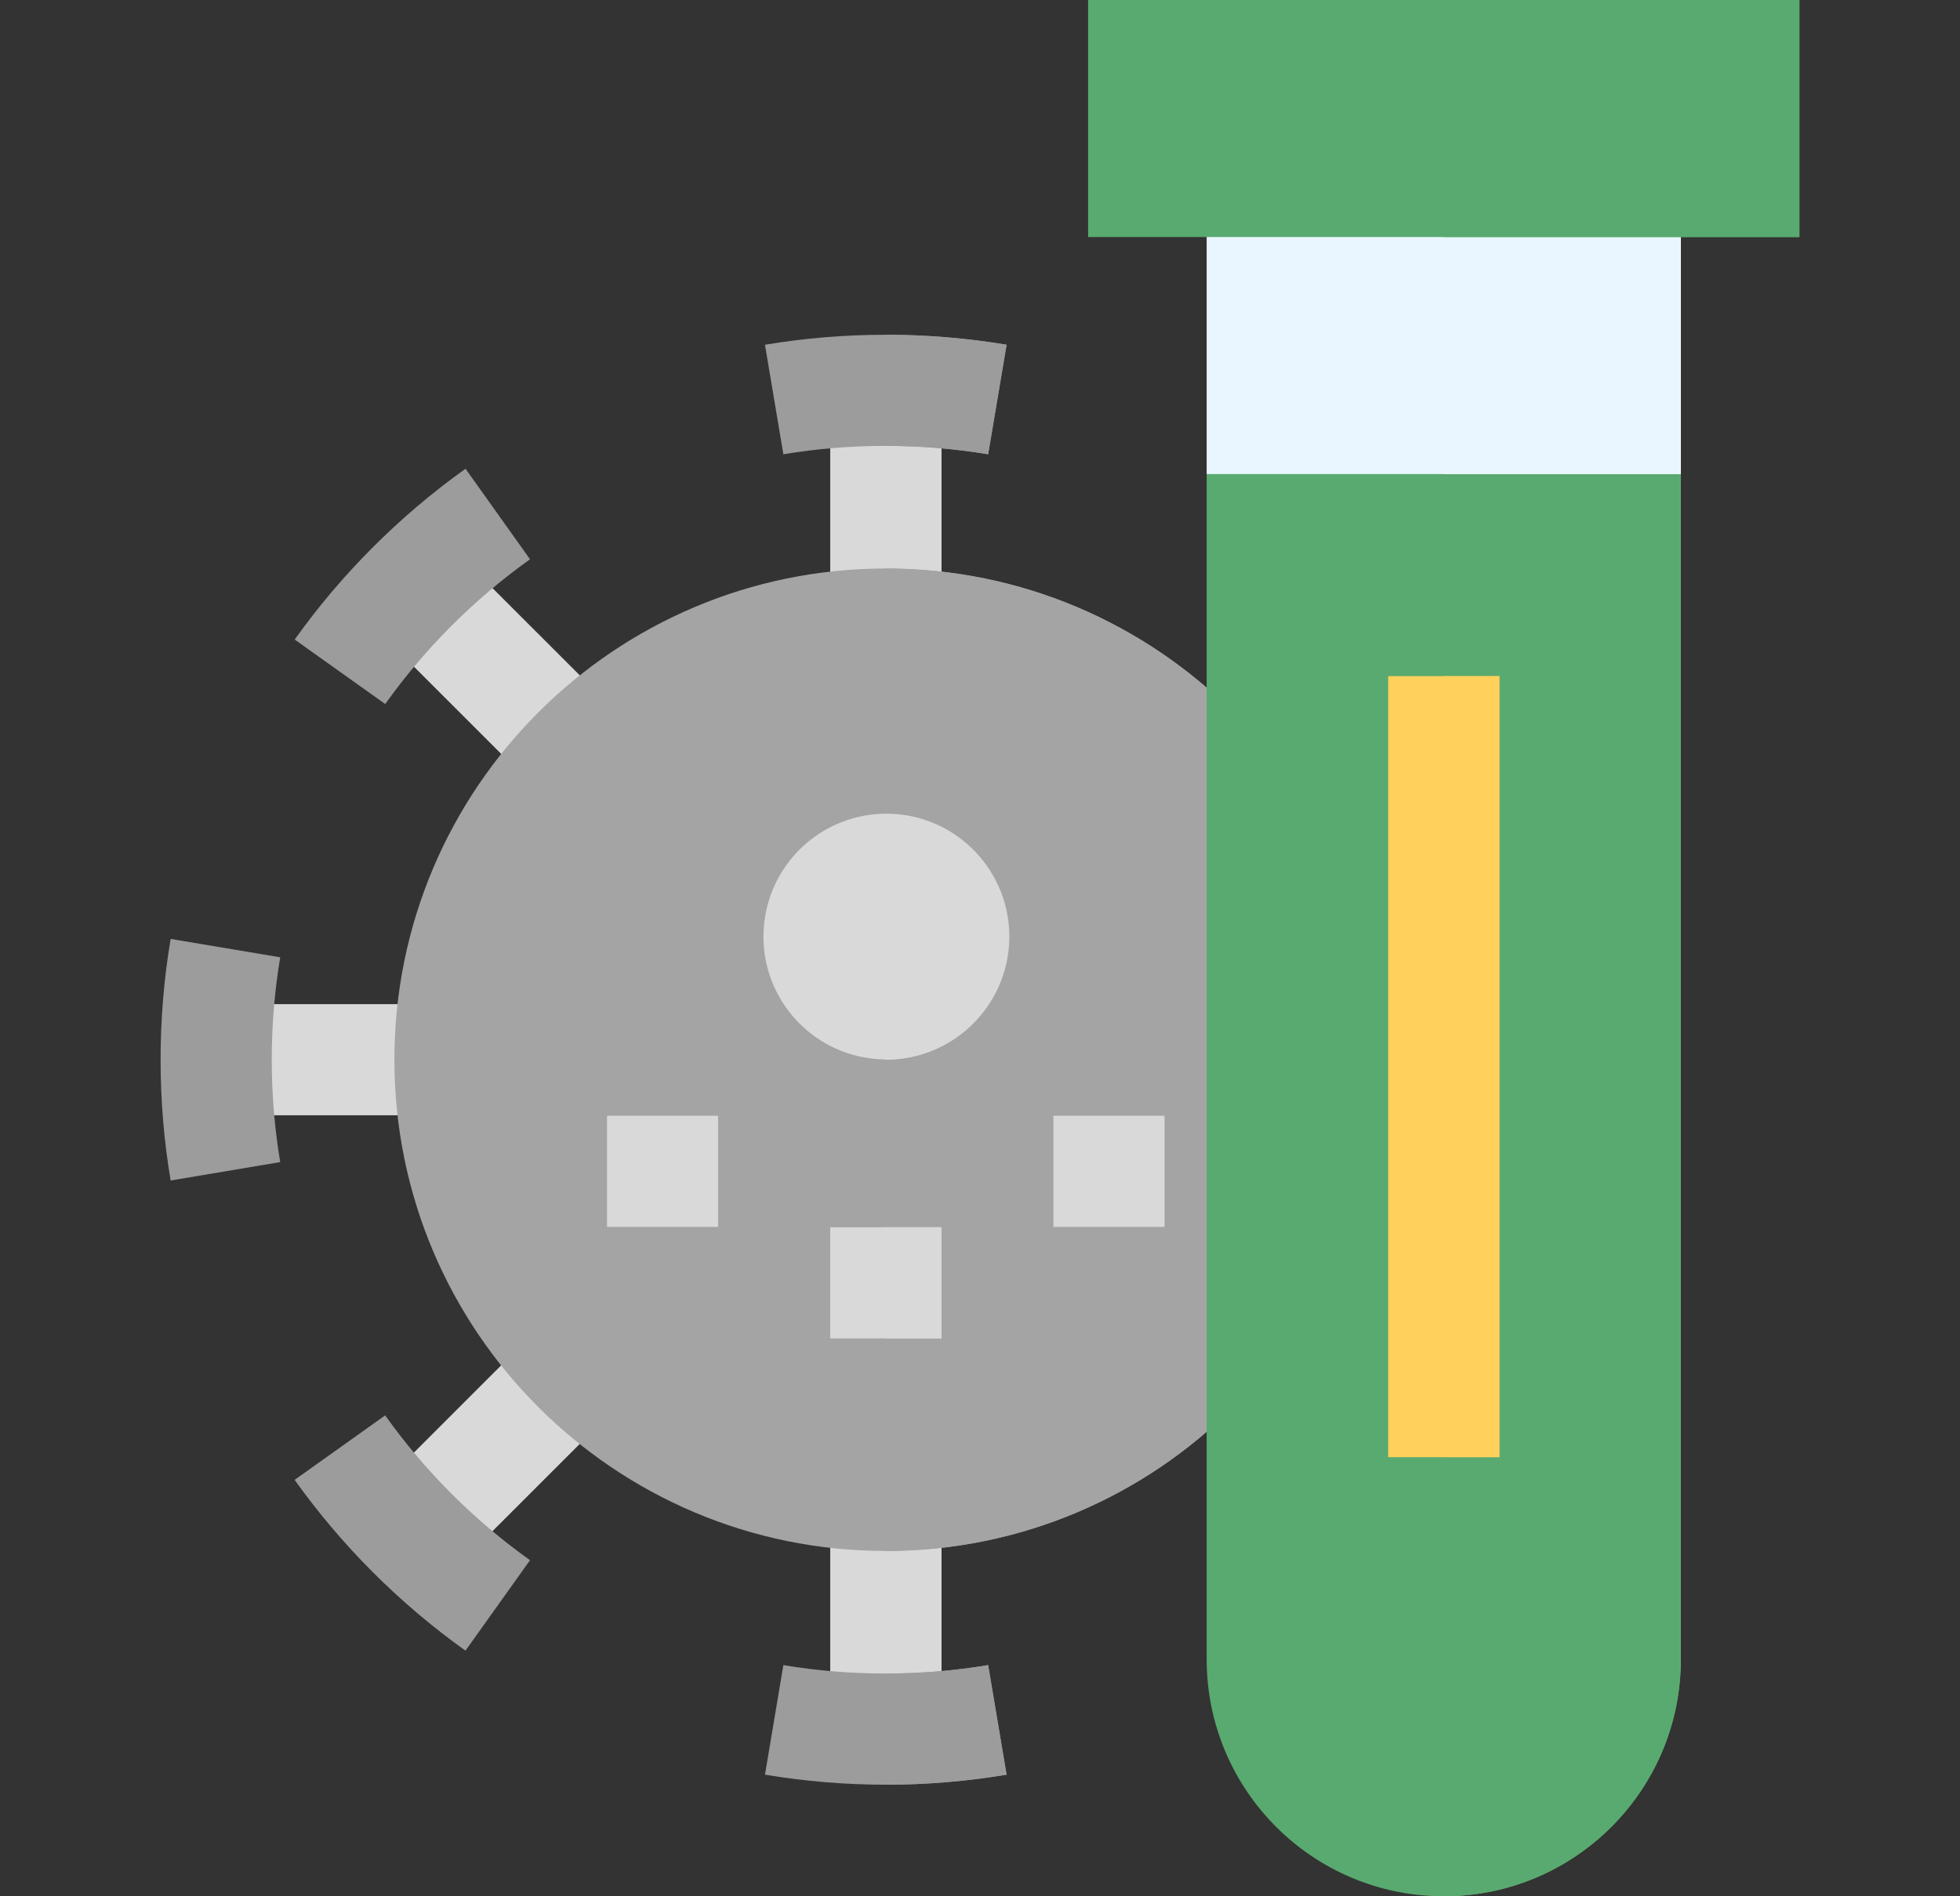 <svg width="31" height="30" viewBox="0 0 31 30" fill="none" xmlns="http://www.w3.org/2000/svg">
<rect x="0" y="0" width="31" height="30" fill="#333333" stroke="none"/>
<g clip-path="url(#clip0_4121:10267)">
<path d="M13.131 23.826H14.889V27.356H13.131V23.826Z" fill="#D9D9D9"/>
<path d="M14.01 23.826H14.889V27.356H14.01V23.826Z" fill="#D9D9D9"/>
<path d="M13.131 6.174H14.889V9.705H13.131V6.174Z" fill="#D9D9D9"/>
<path d="M14.01 6.174H14.889V9.705H14.01V6.174Z" fill="#D9D9D9"/>
<path d="M15.92 28.076C15.293 28.181 14.65 28.235 14.009 28.235C13.368 28.235 12.726 28.181 12.099 28.076L12.39 26.343C12.921 26.432 13.465 26.476 14.009 26.476C14.554 26.476 15.098 26.432 15.629 26.343L15.92 28.076Z" fill="#9C9C9C"/>
<path d="M15.921 28.076C15.294 28.181 14.651 28.235 14.01 28.235V26.476C14.554 26.476 15.098 26.432 15.629 26.343L15.921 28.076Z" fill="#9C9C9C"/>
<path d="M5.896 23.631L8.392 21.135L9.635 22.378L7.139 24.874L5.896 23.631Z" fill="#D9D9D9"/>
<path d="M3.419 15.886H6.949V17.644H3.419V15.886Z" fill="#D9D9D9"/>
<path d="M5.897 9.897L7.14 8.655L9.636 11.15L8.393 12.393L5.897 9.897Z" fill="#D9D9D9"/>
<path d="M14.01 24.537C18.302 24.537 21.782 21.058 21.782 16.765C21.782 12.473 18.302 8.994 14.01 8.994C9.718 8.994 6.238 12.473 6.238 16.765C6.238 21.058 9.718 24.537 14.01 24.537Z" fill="#A4A4A4"/>
<path d="M21.782 16.765C21.782 21.058 18.302 24.537 14.01 24.537V8.994C18.302 8.994 21.782 12.473 21.782 16.765Z" fill="#A4A4A4"/>
<path d="M16.661 17.652H18.419V19.41H16.661V17.652Z" fill="#D9D9D9"/>
<path d="M9.601 17.652H11.358V19.41H9.601V17.652Z" fill="#D9D9D9"/>
<path d="M13.131 19.416H14.889V21.174H13.131V19.416Z" fill="#D9D9D9"/>
<path d="M15.959 14.955C16.035 13.884 15.228 12.954 14.157 12.878C13.086 12.802 12.156 13.608 12.08 14.679C12.004 15.75 12.81 16.68 13.882 16.756C14.952 16.832 15.882 16.026 15.959 14.955Z" fill="#D9D9D9"/>
<path d="M14.01 19.416H14.889V21.174H14.01V19.416Z" fill="#D9D9D9"/>
<path d="M15.953 14.822C15.953 15.895 15.083 16.765 14.01 16.765V12.879C15.083 12.879 15.953 13.749 15.953 14.822Z" fill="#D9D9D9"/>
<path d="M15.92 5.454L15.629 7.187C15.098 7.098 14.554 7.054 14.009 7.054C13.465 7.054 12.921 7.098 12.39 7.187L12.099 5.454C12.726 5.349 13.368 5.296 14.009 5.296C14.651 5.296 15.293 5.349 15.92 5.454Z" fill="#9C9C9C"/>
<path d="M15.921 5.454L15.629 7.187C15.098 7.098 14.554 7.054 14.01 7.054V5.296C14.651 5.296 15.294 5.349 15.921 5.454Z" fill="#9C9C9C"/>
<path d="M7.362 26.114C6.844 25.745 6.352 25.328 5.899 24.875C5.446 24.422 5.029 23.93 4.66 23.412L6.092 22.392C6.404 22.831 6.758 23.248 7.142 23.632C7.526 24.017 7.944 24.37 8.383 24.683L7.362 26.114Z" fill="#9C9C9C"/>
<path d="M2.699 18.676C2.593 18.049 2.54 17.406 2.54 16.765C2.54 16.124 2.593 15.482 2.699 14.854L4.432 15.145C4.343 15.677 4.298 16.222 4.298 16.765C4.298 17.309 4.343 17.854 4.432 18.385L2.699 18.676Z" fill="#9C9C9C"/>
<path d="M6.093 11.138L4.661 10.118C5.03 9.6 5.447 9.108 5.9 8.655C6.353 8.202 6.845 7.785 7.363 7.416L8.383 8.848C7.945 9.16 7.527 9.514 7.143 9.898C6.759 10.282 6.405 10.7 6.093 11.138Z" fill="#9C9C9C"/>
<path d="M26.585 7.5V26.25C26.585 28.321 24.906 30 22.835 30C20.764 30 19.085 28.321 19.085 26.25V7.5L22.835 6.48L26.585 7.5Z" fill="#59AA70"/>
<path d="M26.585 7.5V26.25C26.585 28.321 24.906 30 22.835 30V6.48L26.585 7.5Z" fill="#59AA70"/>
<path d="M19.085 2.643H26.585V7.5H19.085V2.643Z" fill="#EAF6FF"/>
<path d="M22.835 2.643H26.585V7.5H22.835V2.643Z" fill="#EAF6FF"/>
<path d="M17.21 0H28.46V3.75H17.21V0Z" fill="#59AA70"/>
<path d="M22.835 0H28.46V3.75H22.835V0Z" fill="#59AA70"/>
<path d="M21.956 10.697H23.714V23.053H21.956V10.697Z" fill="#FFD15C"/>
<path d="M22.835 10.697H23.714V23.053H22.835V10.697Z" fill="#FFD15C"/>
</g>
<defs>
<clipPath id="clip0_4121:10267">
<rect width="30" height="30" fill="white" transform="translate(0.5)"/>
</clipPath>
</defs>
</svg>
